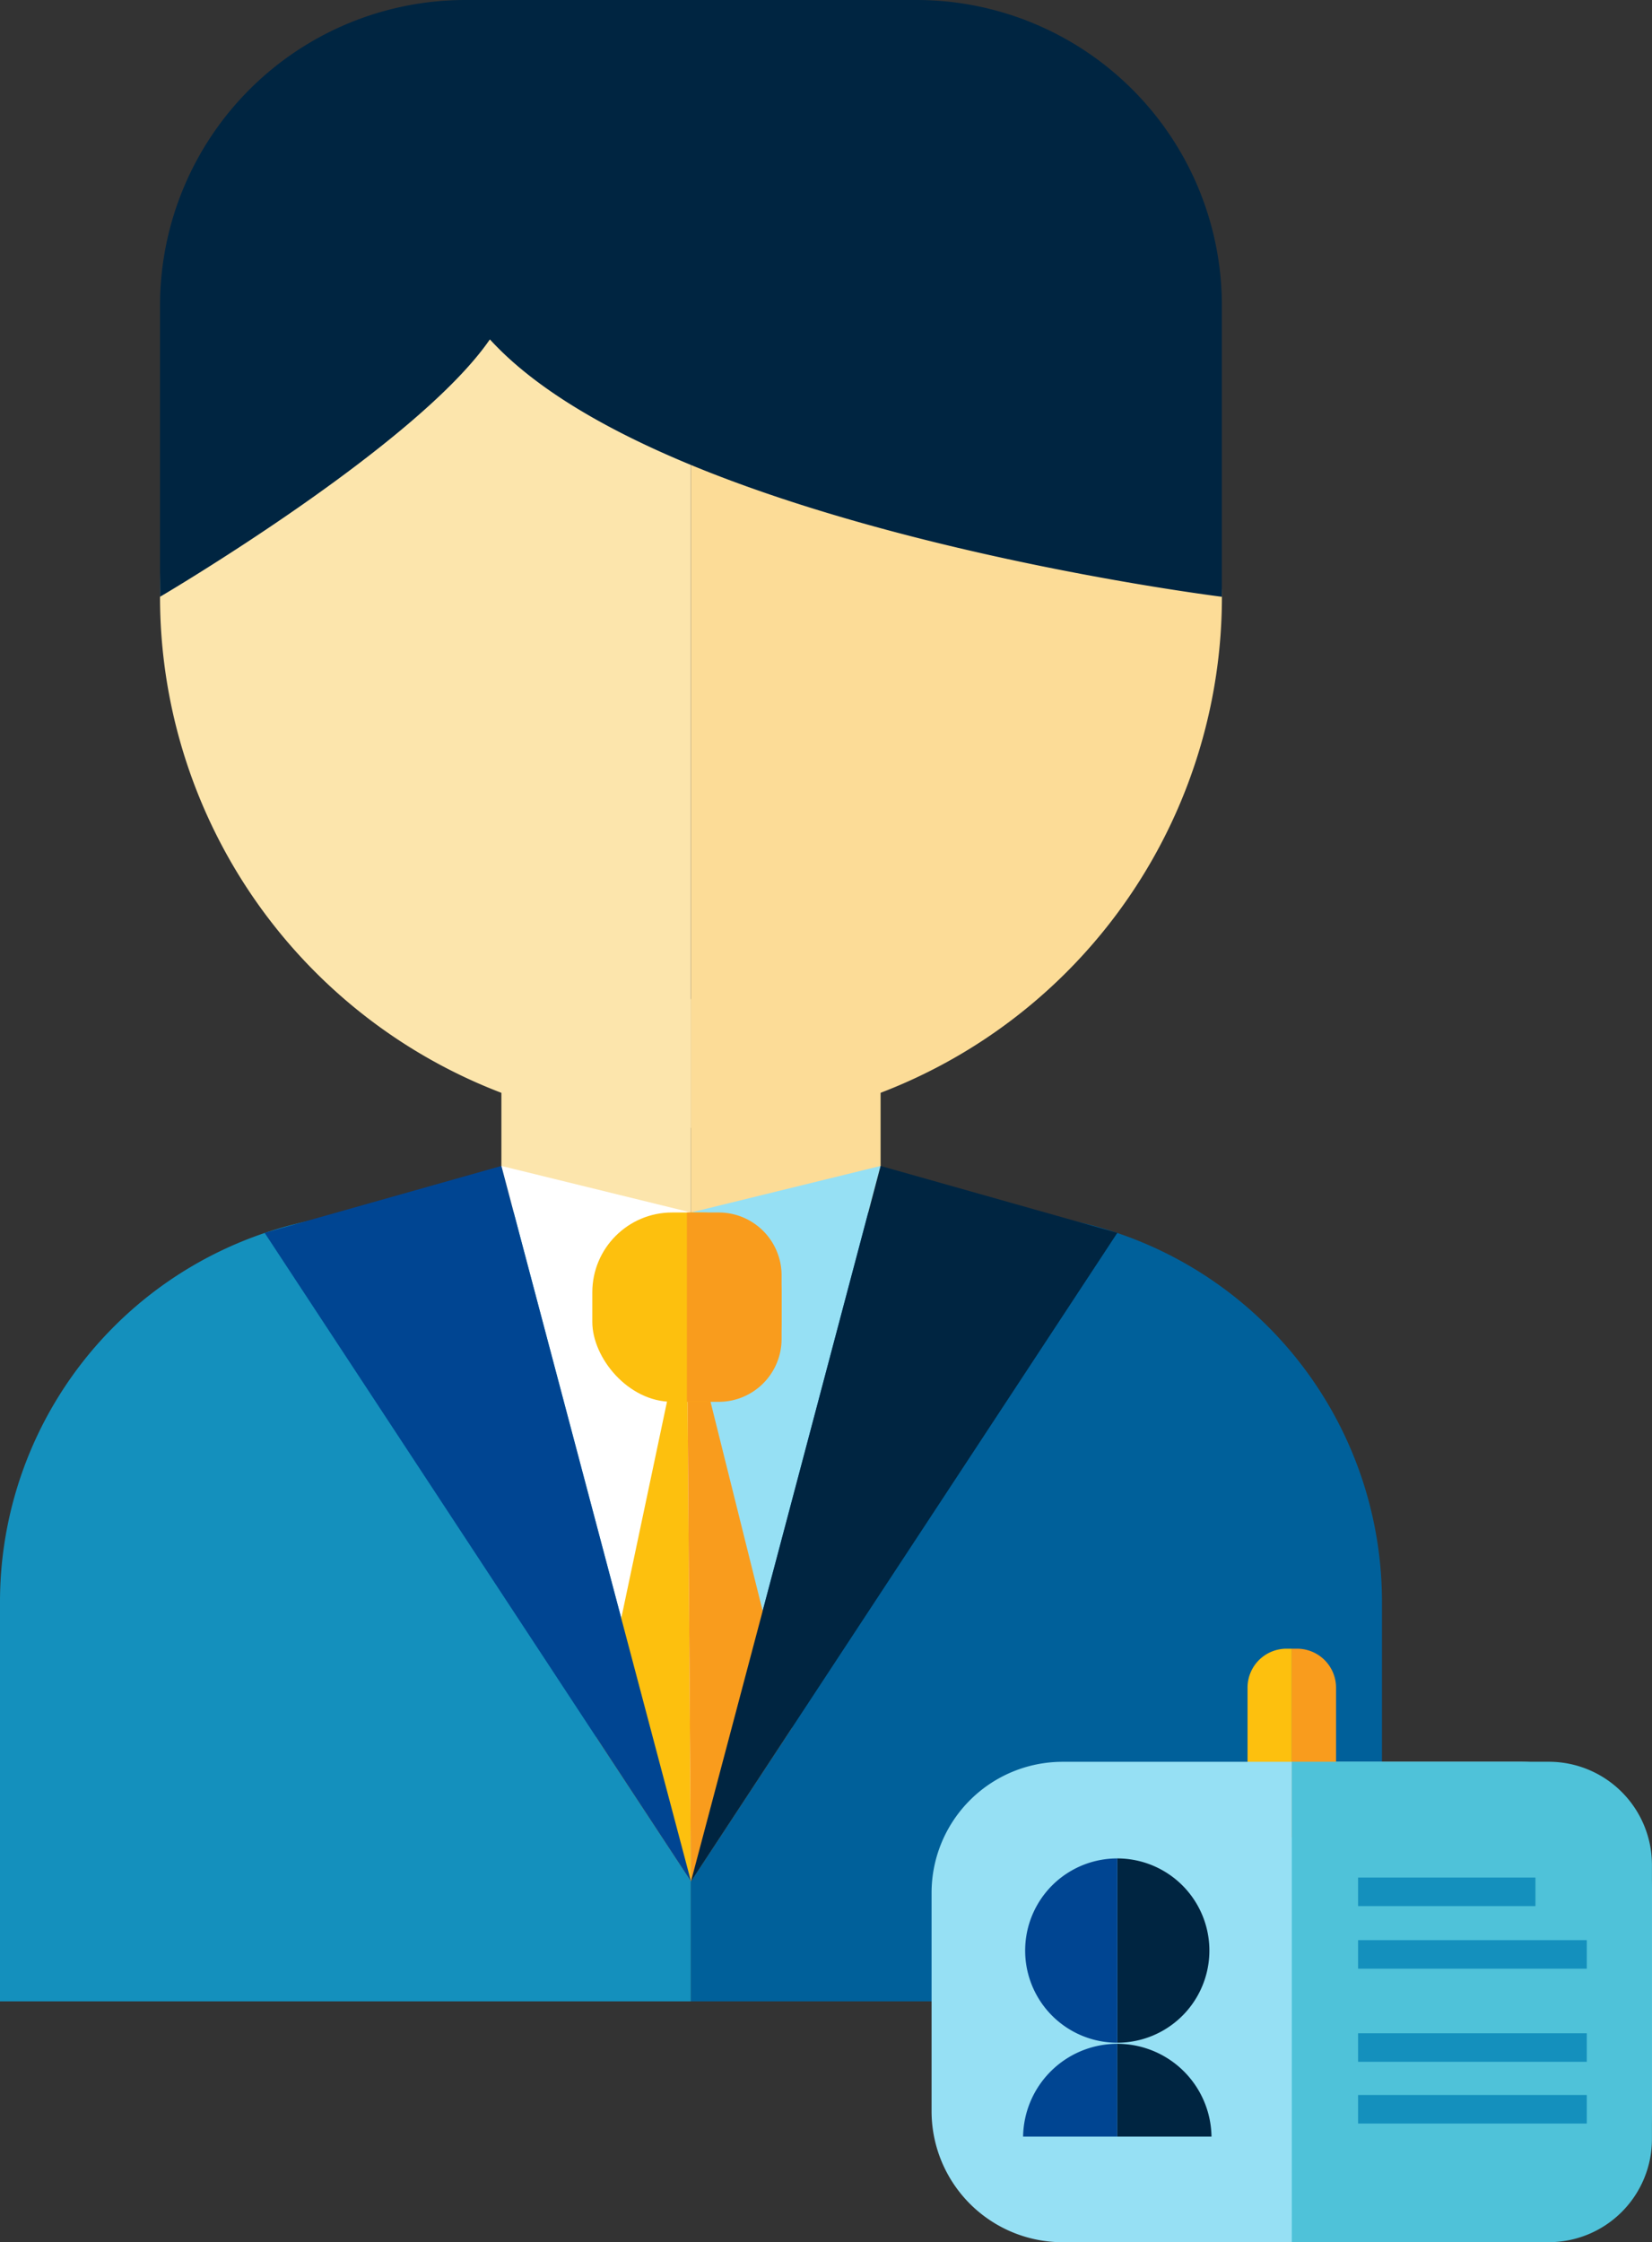 <svg xmlns="http://www.w3.org/2000/svg" width="36.029" height="48.89" viewBox="0 0 36.029 48.89"><rect x="0" y="0" width="36.029" height="48.89" fill="#333333" stroke="none"/><defs><style>.a{fill:#fcdc97;}.b{fill:#fce5ac;}.c{fill:#002541;}.d{fill:#1490bd;}.e{fill:#00609a;}.f{fill:#fff;}.g{fill:#96e0f4;}.h{fill:#fdc00e;}.i{fill:#f99c1d;}.j{fill:#004592;}.k{fill:#4fc2d9;}</style></defs><g transform="translate(-156.139 -44.013)"><g transform="translate(171.209 45.446)"><path class="a" d="M175.278,68.991a11.579,11.579,0,0,0,0-23.158Z" transform="translate(-175.278 -45.833)"/></g><g transform="translate(159.629 45.446)"><path class="b" d="M172.151,68.991a11.579,11.579,0,0,1,0-23.158Z" transform="translate(-160.572 -45.833)"/></g><g transform="translate(167.074 65.797)"><rect class="b" width="4.135" height="8.442" transform="translate(0)"/></g><g transform="translate(171.209 65.797)"><rect class="a" width="4.135" height="8.442" transform="translate(0)"/></g><g transform="translate(159.629 44.013)"><path class="c" d="M177.068,44.013h-9.834a6.662,6.662,0,0,0-6.662,6.662v6.35s5.593-3.284,7.194-5.612c3.742,4.1,15.964,5.612,15.964,5.612v-6.35A6.662,6.662,0,0,0,177.068,44.013Z" transform="translate(-160.572 -44.013)"/></g><g transform="translate(156.139 70.45)"><path class="d" d="M171.209,94.789h-15.07V86.078a8.49,8.49,0,0,1,8.489-8.489h6.581Z" transform="translate(-156.139 -77.589)"/></g><g transform="translate(171.209 70.45)"><path class="e" d="M175.278,94.789h15.07V86.078a8.49,8.49,0,0,0-8.489-8.489h-6.582Z" transform="translate(-175.278 -77.589)"/></g><g transform="translate(167.074 69.436)"><path class="f" d="M170.026,76.3l4.135,15.6V77.315Z" transform="translate(-170.026 -76.301)"/></g><g transform="translate(171.209 69.436)"><path class="g" d="M175.278,77.315V91.9l4.135-15.6Z" transform="translate(-175.278 -76.301)"/></g><g transform="translate(169.141 72.514)"><path class="h" d="M174.632,80.211l-1.98,9.374,2.068,3.144Z" transform="translate(-172.652 -80.211)"/></g><g transform="translate(171.121 72.514)"><path class="i" d="M175.166,80.211l2.287,9.174-2.2,3.344Z" transform="translate(-175.166 -80.211)"/></g><g transform="translate(169.057 70.45)"><rect class="h" width="4.128" height="4.128" rx="1.741" transform="translate(0 0)"/></g><g transform="translate(171.12 70.45)"><path class="i" d="M175.86,77.589h-.694v4.128h.694a1.371,1.371,0,0,0,1.371-1.371V78.96A1.371,1.371,0,0,0,175.86,77.589Z" transform="translate(-175.166 -77.589)"/></g><g transform="translate(161.911 69.436)"><path class="j" d="M172.767,91.9l-4.135-15.6-5.163,1.459Z" transform="translate(-163.469 -76.301)"/></g><g transform="translate(171.209 69.436)"><path class="c" d="M175.278,91.9l4.135-15.6,5.163,1.459Z" transform="translate(-175.278 -76.301)"/></g><g transform="translate(183.347 79.961)"><path class="h" d="M.849,0H.965a0,0,0,0,1,0,0V4.115a0,0,0,0,1,0,0H0a0,0,0,0,1,0,0V.849A.849.849,0,0,1,.849,0Z"/></g><g transform="translate(176.456 82.427)"><path class="g" d="M2.858,0h9.995a2.859,2.859,0,0,1,2.859,2.859V7.617a2.858,2.858,0,0,1-2.858,2.858h-10A2.858,2.858,0,0,1,0,7.617V2.858A2.858,2.858,0,0,1,2.858,0Z"/></g><g transform="translate(184.312 79.961)"><path class="i" d="M0,0H.965a0,0,0,0,1,0,0V4.115a0,0,0,0,1,0,0H.849A.849.849,0,0,1,0,3.267V0A0,0,0,0,1,0,0Z" transform="translate(0.965 4.115) rotate(180)"/></g><g transform="translate(184.312 82.427)"><path class="k" d="M197.525,92.8H191.92v10.475h5.605a2.25,2.25,0,0,0,2.25-2.251V95.051A2.25,2.25,0,0,0,197.525,92.8Z" transform="translate(-191.92 -92.801)"/></g><g transform="translate(178.452 84.534)"><g transform="translate(2.054)"><path class="c" d="M187.087,99.495a2.009,2.009,0,0,0,0-4.018Z" transform="translate(-187.087 -95.477)"/></g><g transform="translate(0.046)"><path class="j" d="M186.545,99.495a2.009,2.009,0,0,1,0-4.018Z" transform="translate(-184.537 -95.477)"/></g><g transform="translate(0 4.042)"><path class="j" d="M186.532,102.633V100.61h0a2.055,2.055,0,0,0-2.054,2.023Z" transform="translate(-184.478 -100.61)"/></g><g transform="translate(2.054 4.042)"><path class="c" d="M189.142,102.633a2.054,2.054,0,0,0-2.055-2.023v2.023Z" transform="translate(-187.087 -100.61)"/></g></g><g transform="translate(185.758 84.951)"><rect class="d" width="3.868" height="0.622"/></g><g transform="translate(185.758 86.316)"><rect class="d" width="4.988" height="0.622"/></g><g transform="translate(185.758 88.346)"><rect class="d" width="4.988" height="0.622"/></g><g transform="translate(185.758 89.692)"><rect class="d" width="4.988" height="0.622"/></g></g></svg>
